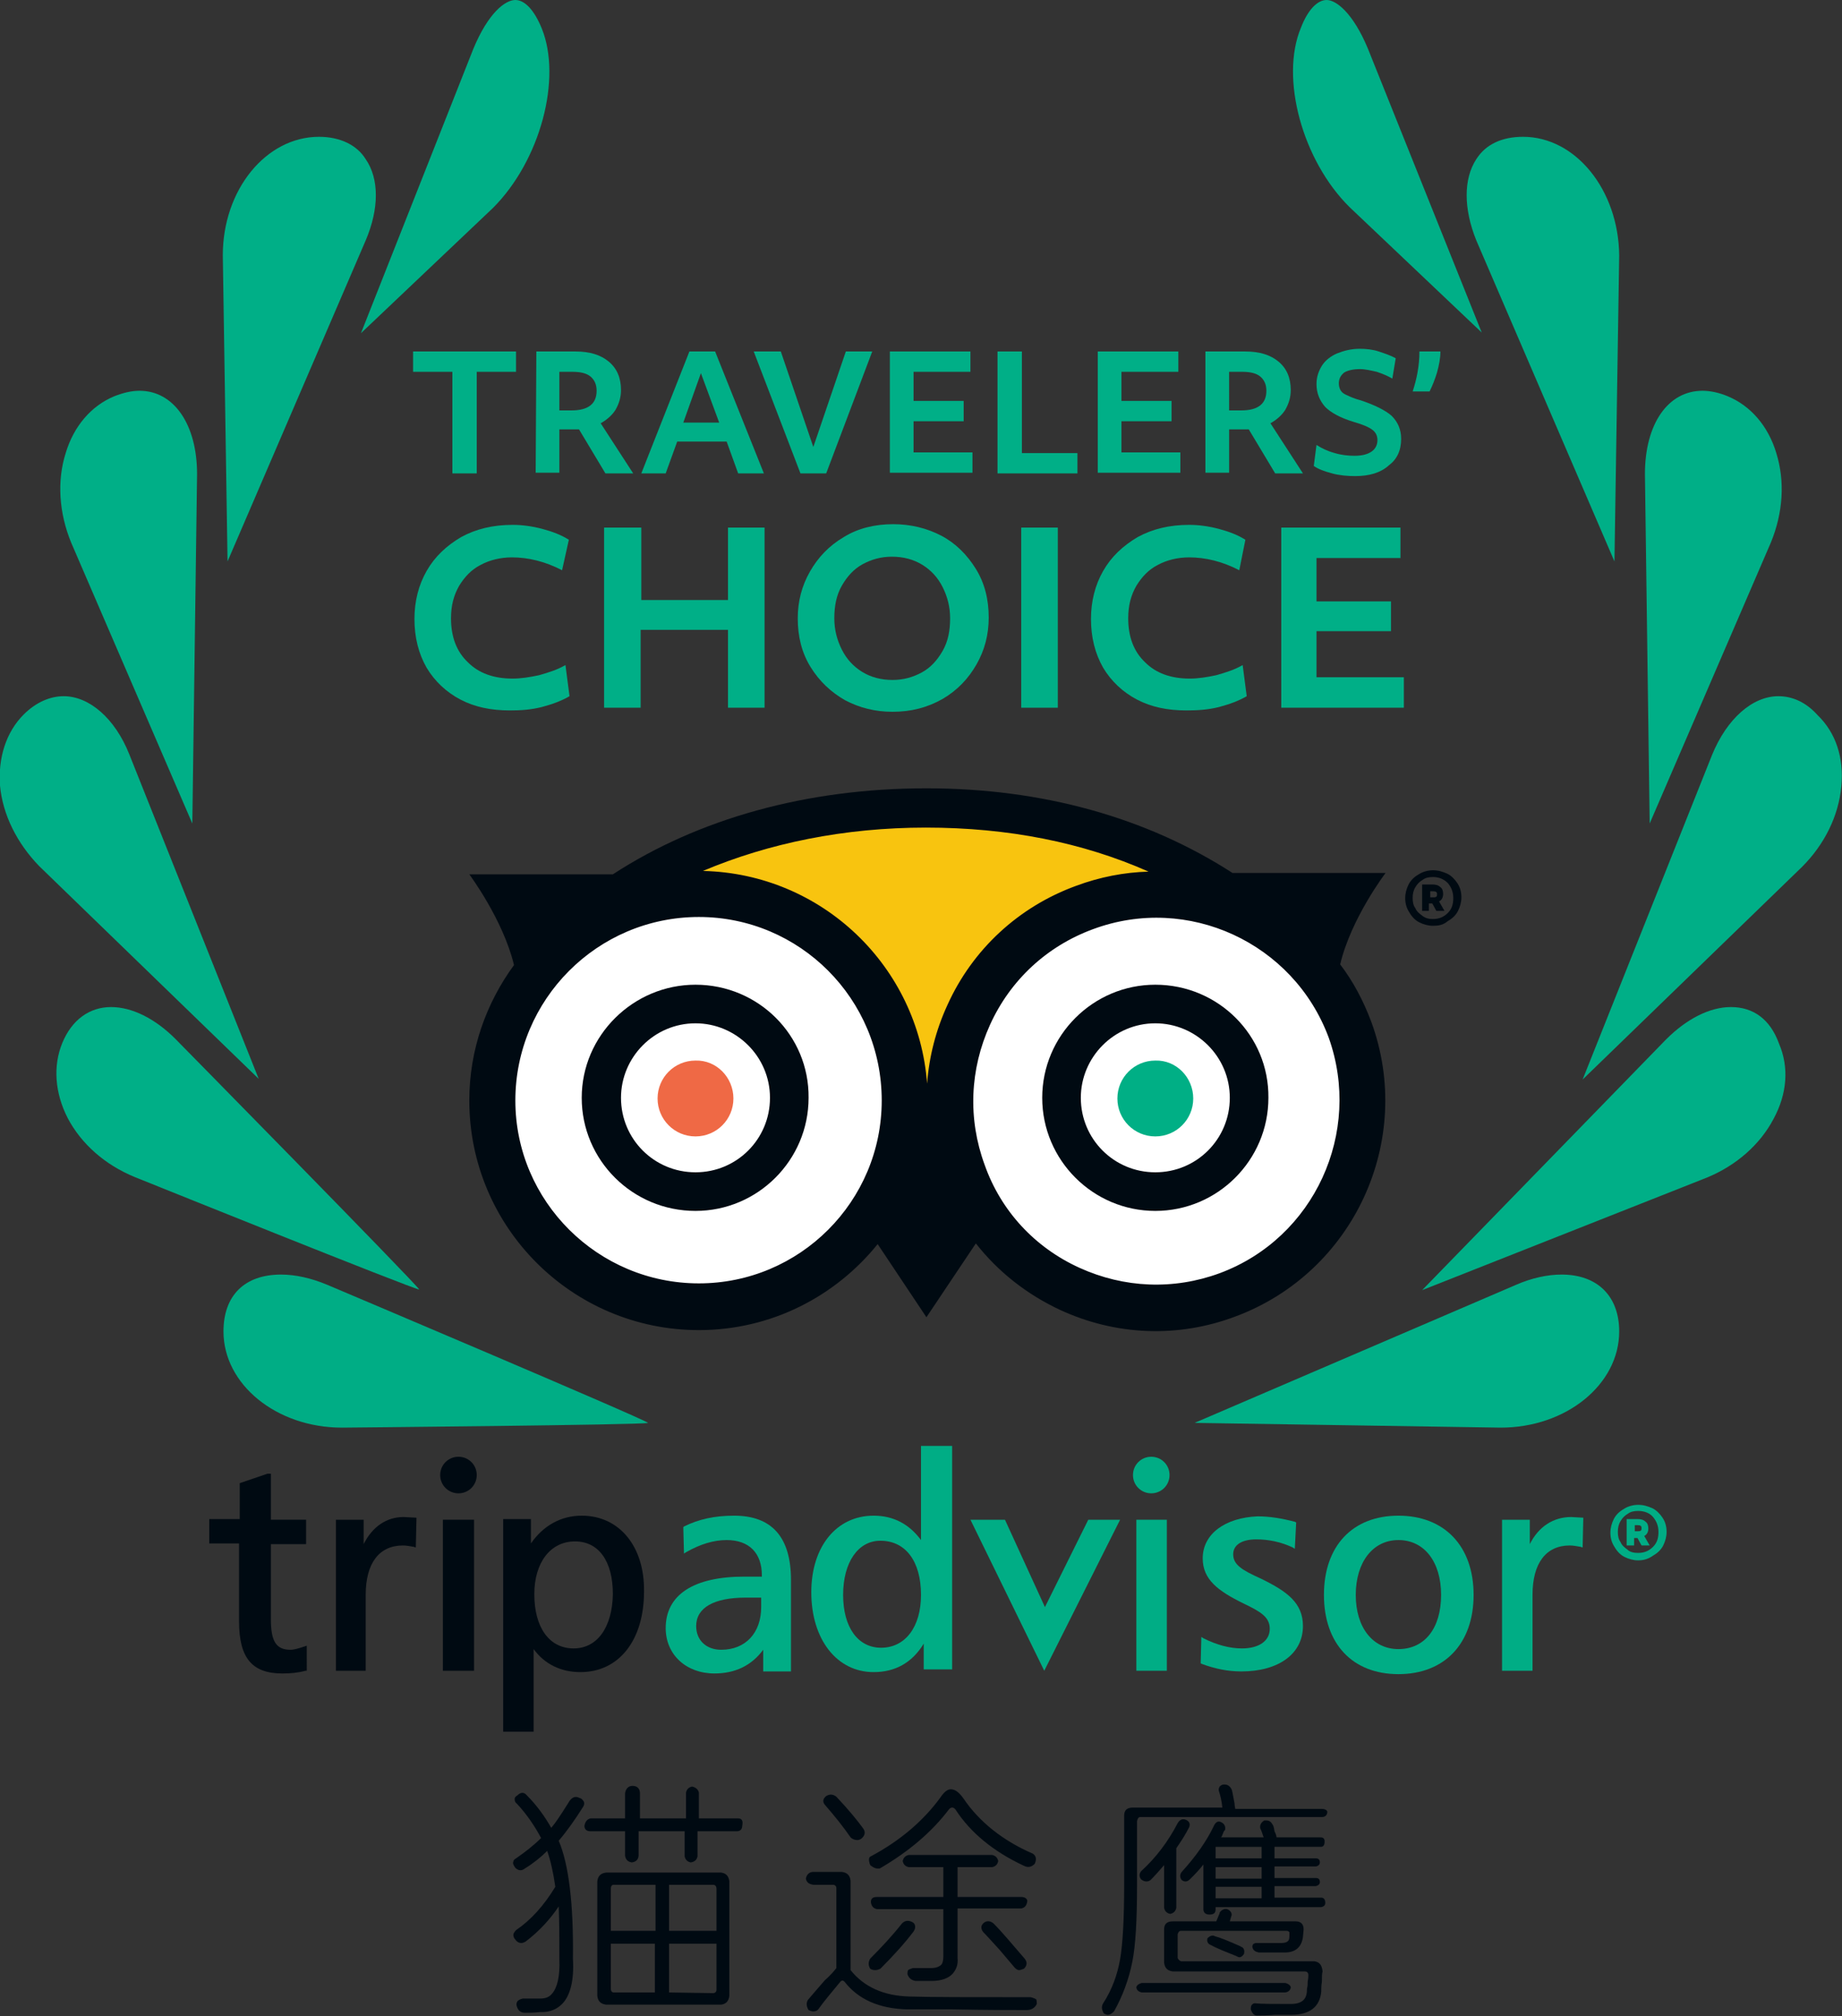 <?xml version="1.0" encoding="utf-8"?>
<!-- Generator: Adobe Illustrator 21.0.2, SVG Export Plug-In . SVG Version: 6.00 Build 0)  -->
<svg version="1.1" id="图层_1" xmlns="http://www.w3.org/2000/svg" xmlns:xlink="http://www.w3.org/1999/xlink" x="0px" y="0px"
	 viewBox="0 0 272 297.7" style="enable-background:new 0 0 272 297.7;" xml:space="preserve">
<rect x="0" y="0" width="272" height="297.7" fill="#333333" stroke="none"/>
<style type="text/css">
	.st0{fill:#FFFFFF;stroke:#5E6C70;stroke-width:4.738;}
	.st1{fill:#FFFFFF;stroke:#5E6C70;stroke-width:3.97;}
	.st2{fill:#00AD85;}
	.st3{fill:#000A12;}
	.st4{fill:#F8C40F;}
	.st5{fill:none;stroke:#5E6C70;stroke-width:3.97;}
	.st6{fill:#FFFFFF;}
	.st7{fill:#EF6945;}
	.st8{fill:#00AF85;}
	.st9{fill:#FFFFFF;stroke:#5E6C70;stroke-width:4.836;}
	.st10{fill:#00AF87;}
</style>
<g>
	<path class="st0" d="M151.7,119.5"/>
	<path class="st1" d="M151.6,121.5"/>
	<path class="st2" d="M41.5,188.2c-5.4,0-8.5,3.1-8.5,8.4c0,7.8,7.8,14.2,17.5,14.2c0,0,44.4-0.4,45.2-0.7
		c-0.6-0.6-47.4-20.4-47.4-20.4C45.9,188.7,43.6,188.2,41.5,188.2z"/>
	<g>
		<g>
			<g>
				<path class="st2" d="M167.3,217.8c0,1.5,1.2,2.7,2.7,2.7s2.7-1.2,2.7-2.7s-1.2-2.7-2.7-2.7S167.3,216.3,167.3,217.8z"/>
			</g>
		</g>
		<g>
			<g>
				<g>
					<path class="st2" d="M108.4,223.8c-2.8,0-5.2,0.5-7.4,1.6l-0.1,0.1l0.1,3.9l0.3-0.2c2.1-1.2,4.1-1.8,6-1.8
						c3.3,0,5.2,1.9,5.2,5.2c0,0,0,0.1,0,0.2c-0.4,0-2.6,0-2.6,0c-7.5,0-11.6,2.7-11.6,7.6c0,3.9,3,6.7,7.2,6.7
						c3.1,0,5.5-1.2,7.2-3.5c0,0.9,0,3.2,0,3.2h4.1v-13.5C116.8,227,114,223.8,108.4,223.8z M112.4,237.3c0,3.8-2.3,6.3-5.9,6.3
						c-2.2,0-3.7-1.4-3.7-3.5c0-2.7,2.6-4.2,7.3-4.2c0,0,1.9,0,2.3,0C112.4,236.2,112.4,237.3,112.4,237.3z"/>
				</g>
			</g>
		</g>
		<g>
			<g>
				<g>
					<path class="st2" d="M136,213.7c0,0,0,12.4,0,13.7c-1.7-2.3-4-3.6-7-3.6c-5.5,0-9.2,4.6-9.2,11.3c0,7,3.8,11.8,9.2,11.8
						c3.2,0,5.7-1.4,7.4-4.2c0,1.1,0,3.8,0,3.8h4.2v-33H136V213.7z M130.1,243.3c-3.4,0-5.6-3-5.6-7.8s2.2-8,5.5-8c3.7,0,6,3,6,8
						C136,240.2,133.7,243.3,130.1,243.3z"/>
				</g>
			</g>
		</g>
		<g>
			<g>
				<path class="st2" d="M160.7,224.4l-6.4,12.9l-5.9-12.9h-5.1l10.9,22.3l11.2-22.3H160.7z"/>
			</g>
		</g>
		<g>
			<g>
				<path class="st2" d="M172.1,224.4h-4.3v22.3h4.5v-22.3H172.1z"/>
			</g>
		</g>
		<g>
			<g>
				<path class="st2" d="M177.6,230.1c0,3.1,2.2,4.8,6.1,6.7c2.5,1.2,3.8,2,3.8,3.7c0,1.8-1.6,2.9-4.1,2.9c-1.8,0-3.7-0.5-5.7-1.5
					l-0.3-0.2l-0.1,3.9l0.2,0.1c1.9,0.7,3.8,1.1,5.8,1.1c5.5,0,9.1-2.6,9.1-6.7c0-3.4-2.3-5.1-6.2-7c-2.9-1.3-4.1-2.1-4.1-3.6
					c0-1.4,1.3-2.2,3.4-2.2c1.9,0,3.7,0.4,5.4,1.2l0.3,0.2l0.2-3.9l-0.2-0.1c-1.9-0.5-3.7-0.8-5.5-0.8
					C180.9,224.1,177.6,226.5,177.6,230.1z"/>
			</g>
		</g>
		<g>
			<g>
				<g>
					<path class="st2" d="M206.5,223.8c-6.8,0-11,4.5-11,11.7s4.2,11.7,11,11.7s11.1-4.5,11.1-11.7S213.3,223.8,206.5,223.8z
						 M206.5,243.5c-3.8,0-6.3-3.2-6.3-8s2.5-8.1,6.3-8.1s6.3,3.2,6.3,8.1C212.8,240.4,210.4,243.5,206.5,243.5z"/>
				</g>
			</g>
		</g>
		<g>
			<g>
				<path class="st2" d="M225.9,228c0-1.3,0-3.6,0-3.6h-4.1v22.3h4.5v-11.2c0-4.7,2-7.3,5.5-7.3c0.5,0,1,0.1,1.6,0.2l0.3,0.1
					l0.1-4.4L232,224C229.4,224,227.2,225.4,225.9,228z"/>
			</g>
		</g>
	</g>
	<g>
		<g>
			<g>
				<path class="st3" d="M39.5,217.6l-4.1,1.4c0,0,0,4.9,0,5.3c-0.4,0-4.5,0-4.5,0v3.6c0,0,4,0,4.4,0c0,0.5,0,11.5,0,11.5
					c0,5.4,1.9,7.7,6.4,7.7c1.2,0,2.3-0.1,3.4-0.4h0.2V243l-0.3,0.1c-0.9,0.3-1.6,0.5-2.1,0.5c-2.1,0-2.9-1.2-2.9-4.5
					c0,0,0-10.6,0-11.1c0.4,0,5.2,0,5.2,0v-3.6c0,0-4.8,0-5.2,0c0-0.4,0-6.8,0-6.8H39.5z"/>
			</g>
		</g>
		<g>
			<g>
				<path class="st3" d="M53.7,228c0-1.3,0-3.6,0-3.6h-4.1v22.3H54v-11.2c0-4.7,2-7.3,5.5-7.3c0.5,0,1,0.1,1.6,0.2l0.3,0.1l0.1-4.4
					l-1.9-0.1C57.1,224,55,225.4,53.7,228z"/>
			</g>
		</g>
		<g>
			<g>
				<g>
					<path class="st3" d="M85.9,223.8c-3.1,0-5.7,1.5-7.5,4.1c0-1.1,0-3.6,0-3.6h-4.1v31.4h4.5c0,0,0-11,0-12.2
						c1.6,2.2,4,3.4,6.9,3.4c5.7,0,9.4-4.7,9.4-11.9C95.2,228.4,91.5,223.8,85.9,223.8z M84.7,243.4c-3.6,0-5.8-3.1-5.8-8
						c0-4.7,2.4-7.8,6-7.8c3.5,0,5.6,2.9,5.6,7.8C90.4,240.3,88.2,243.4,84.7,243.4z"/>
				</g>
			</g>
		</g>
		<g>
			<g>
				<path class="st3" d="M69.7,224.4h-4.3v22.3H70v-22.3H69.7z"/>
			</g>
		</g>
		<g>
			<g>
				<path class="st3" d="M65,217.8c0,1.5,1.2,2.7,2.7,2.7s2.7-1.2,2.7-2.7s-1.2-2.7-2.7-2.7S65,216.3,65,217.8z"/>
			</g>
		</g>
	</g>
	<g>
		<g>
			<g>
				<path class="st4" d="M94.3,132.1c12.7-1.6,48.7-2.8,38.9,49.3l11.2-0.9c-4.9-32.1,5.4-48.4,37.4-50
					C128.6,101,98.3,131.6,94.3,132.1z"/>
			</g>
		</g>
		<g>
			<g>
				<path class="st5" d="M152.6,120.9"/>
			</g>
		</g>
		<g>
			<g>
				<path class="st6" d="M142.8,173.2c5.8,15.8,23.4,23.8,39.1,18c15.8-5.8,23.9-23.4,18-39.1c-5.8-15.8-23.4-23.8-39.1-18
					C145.1,139.8,137,157.4,142.8,173.2z"/>
			</g>
		</g>
		<g>
			<g>
				<path class="st6" d="M134.3,162.5c0,16.8-13.6,30.5-30.5,30.5c-16.8,0-30.5-13.6-30.5-30.5c0-16.8,13.6-30.5,30.5-30.5
					S134.3,145.6,134.3,162.5z"/>
			</g>
		</g>
		<g>
			<g>
				<path class="st7" d="M108.3,162.2c0,3.1-2.5,5.6-5.6,5.6s-5.6-2.5-5.6-5.6s2.5-5.6,5.6-5.6C105.8,156.5,108.3,159.1,108.3,162.2
					z"/>
			</g>
		</g>
		<g>
			<g>
				<path class="st8" d="M176.2,162.2c0,3.1-2.5,5.6-5.6,5.6s-5.6-2.5-5.6-5.6s2.5-5.6,5.6-5.6C173.7,156.5,176.2,159.1,176.2,162.2
					z"/>
			</g>
		</g>
		<g>
			<g>
				<g>
					<path class="st3" d="M197.9,142.4c1.6-6.8,6.7-13.5,6.7-13.5H182c-12.7-8.2-28.1-12.5-45.2-12.5c-17.7,0-33.7,4.5-46.3,12.7
						H69.3c0,0,5,6.7,6.6,13.4c-4.1,5.6-6.6,12.5-6.6,20c0,18.7,15.2,33.9,33.9,33.9c10.7,0,20.2-5,26.4-12.7l7.2,10.8l7.3-10.9
						c3.3,4.2,7.5,7.5,12.4,9.8c8.2,3.8,17.4,4.2,25.9,1c17.5-6.5,26.5-26,20.1-43.5C201.3,147.7,199.8,144.9,197.9,142.4z
						 M169.6,128.7c-3.6,0.1-7.2,0.8-10.7,2.1c-8.5,3.1-15.3,9.4-19,17.6c-1.7,3.7-2.7,7.6-3,11.6c-1.3-17.3-15.5-31-33.1-31.4
						c9.7-4.1,20.9-6.4,32.9-6.4C148.9,122.2,159.9,124.4,169.6,128.7z M103.2,189.5c-14.9,0-27.1-12.1-27.1-27s12.1-27.1,27.1-27.1
						c14.9,0,27,12.1,27,27.1C130.2,177.4,118.1,189.5,103.2,189.5z M180.1,188c-6.8,2.5-14.1,2.2-20.7-0.8c-6.6-3-11.6-8.4-14-15.2
						l0,0c-2.5-6.8-2.2-14.1,0.8-20.7c3-6.6,8.4-11.6,15.2-14.1c14-5.2,29.6,2,34.8,16C201.2,167.2,194.1,182.8,180.1,188z"/>
				</g>
			</g>
			<g>
				<g>
					<path class="st3" d="M102.7,145.4c-9.2,0-16.8,7.5-16.8,16.7s7.5,16.7,16.8,16.7c9.2,0,16.7-7.5,16.7-16.7
						C119.5,152.9,112,145.4,102.7,145.4z M102.7,173.1c-6.1,0-11-4.9-11-11c0-6,4.9-11,11-11c6,0,11,4.9,11,11
						C113.7,168.2,108.8,173.1,102.7,173.1z"/>
				</g>
			</g>
			<g>
				<g>
					<path class="st3" d="M170.6,145.4c-9.2,0-16.7,7.5-16.7,16.7s7.5,16.7,16.7,16.7s16.7-7.5,16.7-16.7
						C187.4,152.9,179.9,145.4,170.6,145.4z M170.6,173.1c-6.1,0-11-4.9-11-11c0-6,4.9-11,11-11c6,0,11,4.9,11,11
						C181.6,168.2,176.7,173.1,170.6,173.1z"/>
				</g>
			</g>
		</g>
	</g>
	<path class="st9" d="M152.2,116.5"/>
	<g>
		<path class="st3" d="M211.6,136.7c-0.7,0-1.4-0.2-2-0.5s-1.1-0.8-1.5-1.5c-0.4-0.6-0.6-1.3-0.6-2.1c0-0.7,0.2-1.4,0.5-2
			s0.8-1.1,1.5-1.5c0.6-0.4,1.4-0.6,2.1-0.6c0.8,0,1.4,0.2,2.1,0.5c0.6,0.3,1.1,0.8,1.5,1.4c0.4,0.6,0.6,1.3,0.6,2.1
			c0,0.7-0.2,1.4-0.5,2s-0.8,1.1-1.5,1.5C213.1,136.6,212.4,136.7,211.6,136.7z M211.6,135.7c0.9,0,1.6-0.3,2.2-0.9
			c0.6-0.6,0.8-1.3,0.8-2.2s-0.3-1.6-0.8-2.2c-0.6-0.6-1.3-0.9-2.2-0.9c-0.6,0-1.1,0.1-1.5,0.4c-0.5,0.3-0.8,0.6-1.1,1.1
			s-0.4,1-0.4,1.6s0.1,1.1,0.4,1.5c0.2,0.5,0.6,0.8,1,1.1C210.5,135.6,211,135.7,211.6,135.7z M210,130.6h1.5c0.5,0,0.9,0.1,1.2,0.4
			c0.3,0.2,0.4,0.6,0.4,1c0,0.5-0.2,0.9-0.6,1.1l0.8,1.4h-1.2l-0.6-1.1H211v1.1h-1V130.6z M211.2,132.5h0.4c0.2,0,0.4,0,0.5-0.1
			s0.1-0.2,0.1-0.4c0-0.3-0.2-0.4-0.6-0.4h-0.4V132.5z"/>
	</g>
	<g>
		<path class="st2" d="M241.9,230.4c-0.7,0-1.4-0.2-2-0.5s-1.1-0.8-1.5-1.5c-0.4-0.6-0.6-1.3-0.6-2.1c0-0.7,0.2-1.4,0.5-2
			s0.8-1.1,1.5-1.5c0.6-0.4,1.4-0.6,2.1-0.6c0.8,0,1.4,0.2,2.1,0.5c0.6,0.3,1.1,0.8,1.5,1.4c0.4,0.6,0.6,1.3,0.6,2.1
			c0,0.7-0.2,1.4-0.5,2s-0.8,1.1-1.5,1.5C243.4,230.2,242.7,230.4,241.9,230.4z M241.9,229.3c0.9,0,1.6-0.3,2.2-0.9
			c0.6-0.6,0.8-1.3,0.8-2.2s-0.3-1.6-0.8-2.2s-1.3-0.9-2.2-0.9c-0.6,0-1.1,0.1-1.5,0.4c-0.5,0.3-0.8,0.6-1.1,1.1s-0.4,1-0.4,1.6
			s0.1,1.1,0.4,1.5c0.2,0.5,0.6,0.8,1,1.1C240.7,229.2,241.3,229.3,241.9,229.3z M240.3,224.3h1.5c0.5,0,0.9,0.1,1.2,0.4
			c0.3,0.2,0.4,0.6,0.4,1c0,0.5-0.2,0.9-0.6,1.1l0.8,1.4h-1.2l-0.6-1.1h-0.5v1.1h-1.1v-3.9H240.3z M241.4,226.1h0.4
			c0.2,0,0.4,0,0.5-0.1s0.1-0.2,0.1-0.4c0-0.3-0.2-0.4-0.6-0.4h-0.4V226.1z"/>
	</g>
	<g>
		<path class="st10" d="M47.1,20.2c-7.8,0-14.2,7.8-14.2,17.5l0.7,45.2L54,35.5c2-4.7,2-9.1,0-12C52.7,21.4,50.2,20.2,47.1,20.2z"/>
		<path class="st10" d="M262.6,102.8c-3.8,0-7.6,3.3-9.8,8.7l-19.1,47.9l32.4-31.4c3.3-3.3,5.4-7.5,5.8-11.9
			c0.4-4.2-0.8-7.9-3.5-10.5C266.7,103.7,264.7,102.8,262.6,102.8z"/>
		<path class="st10" d="M9.4,102.8c-2,0-4.1,0.9-5.9,2.7c-2.6,2.6-3.8,6.4-3.5,10.5c0.4,4.3,2.5,8.5,5.8,11.9l32.4,31.4l-19.1-47.9
			C17,106.1,13.2,102.8,9.4,102.8z"/>
		<path class="st10" d="M176.4,210.1l45.2,0.7c9.7,0,17.5-6.4,17.5-14.2c0-5.2-3.2-8.4-8.5-8.4c-2.1,0-4.4,0.5-6.7,1.5L176.4,210.1z
			"/>
		<path class="st10" d="M224.9,20.2c-3.1,0-5.5,1.1-6.9,3.3c-1.9,2.9-1.9,7.3,0,12l20.4,47.4l0.7-45.2
			C239,28.1,232.7,20.2,224.9,20.2z"/>
		<path class="st10" d="M16.4,148.7c-3.2,0-5.8,1.9-7.2,5.3c-1.4,3.4-1.1,7.4,0.8,11.1c2,3.8,5.5,6.9,9.9,8.7c0,0,41.2,16.6,42,16.6
			c-0.3-0.7-36-37-36-37C22.9,150.4,19.5,148.7,16.4,148.7z"/>
		<path class="st10" d="M255.6,148.7c-3.1,0-6.5,1.7-9.6,4.8l-36,37l42-16.6c4.4-1.8,7.9-4.9,9.9-8.7c2-3.7,2.3-7.6,0.8-11.1
			C261.4,150.5,258.9,148.7,255.6,148.7z"/>
		<path class="st10" d="M195.9,0c-1.4,0-2.8,1.5-3.8,4.1c-3.1,7.4,0.2,19.6,7.2,26.5l19.5,18.5L202,7.2C199.8,1.9,197.3,0,195.9,0z"
			/>
		<path class="st10" d="M76.1,0c-1.5,0-4,1.9-6.2,7.2l-16.6,42l19.5-18.5c7-7,10.2-19.1,7.2-26.5C78.9,1.5,77.5,0,76.1,0z"/>
		<path class="st10" d="M20.6,57.7c-1.2,0-2.4,0.3-3.7,0.8c-3.4,1.4-6,4.4-7.2,8.4c-1.3,4.1-1,8.8,0.8,13.2l17.9,41.5L29.1,70
			C29.1,62.7,25.7,57.7,20.6,57.7z"/>
		<path class="st10" d="M251.4,57.7c-5.1,0-8.5,4.9-8.5,12.3l0.7,51.6l17.9-41.5c1.8-4.4,2.1-9,0.8-13.2c-1.2-4-3.8-7-7.2-8.4
			C253.9,58,252.6,57.7,251.4,57.7z"/>
		<g>
			<path class="st10" d="M66.8,54.9H61v-3h15.2v3h-5.8v15h-3.6C66.8,69.9,66.8,54.9,66.8,54.9z"/>
			<path class="st10" d="M79.2,51.9H85c2.1,0,3.7,0.5,4.9,1.5c1.2,1,1.8,2.4,1.8,4.2c0,1.1-0.3,2-0.8,2.9c-0.5,0.8-1.3,1.5-2.2,2
				l4.8,7.4h-4.1l-3.9-6.5c-0.3,0-0.5,0-0.7,0s-0.4,0-0.5,0h-1.7v6.4h-3.5L79.2,51.9L79.2,51.9z M82.6,60.6h1.8c2.5,0,3.7-1,3.7-2.9
				c0-0.9-0.3-1.6-0.9-2.1s-1.5-0.7-2.7-0.7h-1.9V60.6z"/>
			<path class="st10" d="M101.8,51.9h3.8l7.2,18H109l-1.7-4.7H100l-1.7,4.7h-3.6L101.8,51.9z M106.2,62.4l-2.7-7.3l-2.6,7.3H106.2z"
				/>
			<path class="st10" d="M111.3,51.9h4l4.8,14.1l4.8-14.1h3.9l-6.8,18h-3.8L111.3,51.9z"/>
			<path class="st10" d="M131.4,51.9h11.9v3h-8.4v4.3h7.4v3h-7.4v4.6h8.7v3h-12.2V51.9z"/>
			<path class="st10" d="M147.3,51.9h3.6v15h8.2v3h-11.8V51.9z"/>
			<path class="st10" d="M162.1,51.9H174v3h-8.4v4.3h7.4v3h-7.4v4.6h8.7v3h-12.2V51.9z"/>
			<path class="st10" d="M178,51.9h5.9c2.1,0,3.7,0.5,4.9,1.5s1.8,2.4,1.8,4.2c0,1.1-0.3,2-0.8,2.9c-0.5,0.8-1.3,1.5-2.2,2l4.8,7.4
				h-4.1l-3.9-6.5c-0.3,0-0.5,0-0.7,0s-0.4,0-0.5,0h-1.7v6.4H178V51.9z M181.5,60.6h1.8c2.5,0,3.7-1,3.7-2.9c0-0.9-0.3-1.6-0.9-2.1
				c-0.6-0.5-1.5-0.7-2.7-0.7h-1.9L181.5,60.6L181.5,60.6z"/>
			<path class="st10" d="M200.1,70.3c-1.1,0-2.3-0.1-3.4-0.4c-1.1-0.3-2-0.6-2.7-1.1l0.4-3.1c0.8,0.5,1.6,0.9,2.7,1.2
				c1,0.3,2,0.4,2.9,0.4c1.1,0,1.9-0.2,2.5-0.6s0.9-1,0.9-1.7c0-0.6-0.2-1.1-0.7-1.5s-1.4-0.8-2.8-1.2c-2-0.6-3.4-1.4-4.2-2.2
				c-0.8-0.9-1.3-2-1.3-3.4c0-1,0.3-1.9,0.8-2.7s1.3-1.4,2.2-1.8c1-0.4,2.1-0.7,3.4-0.7c0.9,0,1.9,0.1,2.8,0.4s1.8,0.6,2.5,1l-0.5,3
				c-0.7-0.4-1.4-0.7-2.3-1c-0.9-0.2-1.7-0.4-2.5-0.4c-1,0-1.8,0.2-2.3,0.5c-0.5,0.4-0.8,0.9-0.8,1.6c0,0.4,0.1,0.8,0.3,1.1
				s0.5,0.5,1,0.7c0.4,0.2,1.1,0.5,1.9,0.7c2.1,0.7,3.7,1.5,4.6,2.3c0.9,0.9,1.4,2,1.4,3.4c0,1.7-0.6,3-1.8,3.9
				C203.9,69.8,202.2,70.3,200.1,70.3z"/>
			<path class="st10" d="M208.6,57.8c0.6-1.8,1-3.8,1-5.9h3.1c0,1-0.2,2-0.5,3.1c-0.3,1-0.7,2-1.1,2.8
				C211.1,57.8,208.6,57.8,208.6,57.8z"/>
		</g>
		<g>
			<path class="st10" d="M75.3,104.9c-2.8,0-5.2-0.5-7.3-1.6c-2.1-1.1-3.8-2.7-5-4.7c-1.2-2.1-1.8-4.5-1.8-7.2c0-2.6,0.6-5,1.8-7.1
				c1.2-2.1,2.9-3.7,5.1-5c2.2-1.2,4.7-1.8,7.6-1.8c1.4,0,2.9,0.2,4.4,0.6s2.8,0.9,3.9,1.6l-1,4.5c-2.5-1.3-5-1.9-7.4-1.9
				c-1.7,0-3.3,0.4-4.6,1.1c-1.4,0.7-2.4,1.8-3.2,3.1c-0.8,1.4-1.2,2.9-1.2,4.8c0,2.7,0.8,4.9,2.5,6.5c1.6,1.6,3.8,2.4,6.6,2.4
				c1.2,0,2.5-0.2,3.9-0.5c1.4-0.4,2.7-0.8,3.9-1.5l0.6,4.6c-1.2,0.7-2.6,1.2-4.1,1.6C78.4,104.8,76.9,104.9,75.3,104.9z"/>
			<path class="st10" d="M89.3,77.9h5.4v10.7h12.8V77.9h5.4v26.6h-5.4V93H94.6v11.5h-5.4V77.9H89.3z"/>
			<path class="st10" d="M131.8,105.1c-2.6,0-4.9-0.6-7-1.7c-2.1-1.2-3.8-2.8-5.1-4.9c-1.3-2.1-1.9-4.5-1.9-7.2
				c0-2.5,0.6-4.8,1.8-6.9c1.2-2.1,2.8-3.8,5-5.1c2.1-1.3,4.6-1.9,7.3-1.9c2.6,0,5,0.6,7.1,1.7s3.8,2.8,5.1,4.9s1.9,4.5,1.9,7.2
				c0,2.5-0.6,4.8-1.8,6.9s-2.8,3.8-5,5.1C136.9,104.5,134.5,105.1,131.8,105.1z M131.8,100.4c1.6,0,3-0.4,4.3-1.1s2.3-1.8,3.1-3.2
				c0.8-1.4,1.1-3,1.1-4.8c0-1.7-0.4-3.2-1.1-4.6c-0.7-1.4-1.7-2.5-3-3.3s-2.8-1.2-4.5-1.2c-1.6,0-3,0.4-4.3,1.1s-2.3,1.8-3.1,3.2
				c-0.8,1.4-1.1,3-1.1,4.8c0,1.7,0.4,3.2,1.1,4.6s1.7,2.5,3,3.3C128.6,100,130.1,100.4,131.8,100.4z"/>
			<path class="st10" d="M150.8,77.9h5.4v26.6h-5.4V77.9z"/>
			<path class="st10" d="M175.2,104.9c-2.8,0-5.2-0.5-7.3-1.6s-3.8-2.7-5-4.7c-1.2-2.1-1.8-4.5-1.8-7.2c0-2.6,0.6-5,1.8-7.1
				s2.9-3.7,5.1-5c2.2-1.2,4.7-1.8,7.6-1.8c1.4,0,2.9,0.2,4.4,0.6s2.8,0.9,3.9,1.6l-0.9,4.5c-2.5-1.3-5-1.9-7.4-1.9
				c-1.7,0-3.3,0.4-4.6,1.1c-1.4,0.7-2.4,1.8-3.2,3.1c-0.8,1.4-1.2,2.9-1.2,4.8c0,2.7,0.8,4.9,2.5,6.5c1.6,1.6,3.8,2.4,6.6,2.4
				c1.2,0,2.5-0.2,3.9-0.5c1.4-0.4,2.7-0.8,3.9-1.5l0.6,4.6c-1.2,0.7-2.6,1.2-4.1,1.6C178.4,104.8,176.8,104.9,175.2,104.9z"/>
			<path class="st10" d="M189.2,77.9h17.6v4.5h-12.4v6.4h11v4.4h-11v6.8h12.9v4.5h-18.1V77.9z"/>
		</g>
	</g>
	<g>
		<path class="st3" d="M106.5,276.5h-17c-0.8,0.1-1.2,0.5-1.3,1.3v16.9c0.1,0.8,0.5,1.2,1.3,1.3h17l0,0c0.7-0.1,1.1-0.5,1.2-1.3
			v-16.9C107.6,277,107.2,276.6,106.5,276.5z M90.2,285.1v-6.2c0-0.6,0.3-0.6,0.5-0.6h6.1v6.8L90.2,285.1L90.2,285.1z M90.2,293.7
			V287h6.5v7.2h-6.1C90.4,294.2,90.2,294,90.2,293.7z M98.8,285.1v-6.8h6.5c0.2,0,0.5,0.1,0.5,0.6v6.2L98.8,285.1L98.8,285.1z
			 M98.8,294.2V287h7v6.8c0,0.3-0.2,0.5-0.5,0.5L98.8,294.2L98.8,294.2z"/>
		<path class="st3" d="M109,268.5h-5.8v-3.8c-0.1-0.5-0.5-0.8-1-0.9l0,0l0,0c-0.5,0.1-0.8,0.4-0.9,0.9v3.8h-6.8v-3.7
			c0-0.7-0.4-1.1-1.1-1.1c-0.6,0-1,0.4-1.1,1.1v3.7h-5.1c-0.5,0.1-0.8,0.5-0.9,1.1c0,0.4,0.2,0.8,0.9,0.8h5.1v3.6
			c0.1,0.6,0.4,0.9,1,1l0,0l0,0c0.7-0.1,1-0.5,1-1.1v-3.5h6.8v3.7c0.1,0.5,0.4,0.8,0.9,0.9l0,0l0,0c0.6-0.1,0.9-0.4,1-0.9v-3.7h5.8
			c0.5,0,0.8-0.3,0.8-0.8C109.8,268.7,109.4,268.5,109,268.5z"/>
		<path class="st3" d="M85.6,265.5c-0.5-0.3-1-0.2-1.4,0.3c-0.1,0.1-0.2,0.3-0.4,0.6c-1,1.6-1.8,2.8-2.4,3.5
			c-0.9-1.6-2.1-3.3-3.6-4.8c-0.4-0.5-0.9-0.5-1.4,0c-0.2,0.1-0.4,0.3-0.4,0.5s0,0.5,0.3,0.7c1.5,1.6,2.7,3.4,3.6,5.1
			c-1.1,1.1-2.4,2.1-3.7,3c-0.2,0.1-0.4,0.3-0.4,0.5c-0.1,0.2,0,0.5,0.3,0.9c0.4,0.4,0.9,0.5,1.4,0.1c1.3-0.8,2.4-1.7,3.3-2.6
			c0.5,1.4,0.9,3.2,1.2,5.3c-1.7,2.8-3.6,4.9-5.8,6.4c-0.2,0.2-0.4,0.5-0.4,0.7s0.1,0.5,0.3,0.7c0.2,0.3,0.5,0.5,0.9,0.5
			c0.2,0,0.4-0.1,0.6-0.2c2.1-1.6,3.7-3.4,4.9-5.2c0.1,2.2,0.1,4.9,0.1,7.8c0.1,2.5-0.3,4.2-1.1,5.1c-0.4,0.5-1,0.7-1.7,0.7
			c-0.1,0-0.3,0-0.4,0h-2.2c-0.4,0.1-0.6,0.2-0.8,0.4c-0.1,0.2-0.2,0.4-0.1,0.7c0.2,0.7,0.6,1,1.2,1s1.4,0,2.2-0.1
			c0.1,0,0.2,0,0.3,0c1.2,0,2.2-0.4,3-1.2c1.2-1.2,1.8-3.5,1.6-6.7c0.1-8-0.6-13.9-2.1-17.4c1.2-1.4,2.4-3.1,3.6-5
			c0.2-0.3,0.2-0.6,0.1-0.8C86,265.7,85.8,265.5,85.6,265.5z"/>
		<path class="st3" d="M125.6,271.3L125.6,271.3c0.3,0.3,0.7,0.4,1,0.4c0.2,0,0.5-0.1,0.7-0.3c0.5-0.5,0.5-1,0.1-1.5
			c-0.8-1.1-2.1-2.7-3.9-4.6c-0.5-0.4-1-0.4-1.5-0.1c-0.5,0.4-0.6,0.9-0.1,1.4C123.2,268.1,124.5,269.7,125.6,271.3z"/>
		<path class="st3" d="M128.5,290.7L128.5,290.7c0.3,0.2,0.6,0.2,0.8,0.2s0.5-0.1,0.7-0.2c2-2,3.7-3.9,4.9-5.5
			c0.2-0.3,0.3-0.6,0.2-0.9c0-0.2-0.2-0.4-0.4-0.5c-0.6-0.3-1.1-0.2-1.5,0.2c-1.5,1.9-3.1,3.6-4.7,5.2l0,0
			C128.2,289.7,128.2,290.2,128.5,290.7L128.5,290.7z"/>
		<path class="st3" d="M146.7,284c-0.5-0.4-1-0.4-1.4-0.1c-0.5,0.4-0.5,0.9-0.1,1.4c0.5,0.5,1.3,1.4,2.4,2.6c1,1.2,1.8,2.1,2.2,2.6
			c0.2,0.2,0.4,0.4,0.7,0.4c0.2,0,0.4-0.1,0.7-0.2l0,0c0.5-0.5,0.5-1,0.1-1.5C149.4,287,147.9,285.2,146.7,284z"/>
		<path class="st3" d="M128.5,275.4c0.4,0.3,0.7,0.5,1.1,0.5c0.1,0,0.2,0,0.3,0l0,0c4.3-2.5,7.7-5.4,10.2-8.7c0.3-0.4,0.7-0.4,1,0
			c2.2,3.4,5.6,6.2,10.1,8.3c0.6,0.3,1.1,0.2,1.6-0.3l0,0c0.4-0.9,0-1.3-0.3-1.5c-4.4-1.9-7.9-4.7-10.2-8.1c-0.7-1-1.3-1.4-1.9-1.4
			c-0.5,0-1,0.4-1.6,1.3c-2.5,3.4-5.9,6.3-10.2,8.6C128.3,274.2,128.2,274.6,128.5,275.4L128.5,275.4z"/>
		<path class="st3" d="M150.8,280.1h-9.4v-4.4h5.1c0.5-0.1,0.8-0.4,0.9-0.9l0,0l0,0c-0.1-0.5-0.4-0.8-0.9-0.9h-12.3
			c-0.5,0.1-0.8,0.4-0.9,0.9l0,0l0,0c0.1,0.5,0.4,0.8,0.9,0.9h5.1v4.4h-9.8c-0.8,0-0.9,0.4-0.9,0.8c0.1,0.6,0.4,0.9,0.9,1h9.8v7
			c0,0.5-0.1,1-0.3,1.2c-0.3,0.3-0.8,0.5-1.5,0.5h-2.7c-0.3,0.1-0.6,0.2-0.7,0.3c-0.1,0.2-0.1,0.4-0.1,0.6c0.2,0.6,0.6,0.9,1.2,1
			h2.4l0,0c1.4,0,2.5-0.4,3.1-1.1c0.5-0.6,0.8-1.3,0.7-2.3v-7.3h9.4c0.5-0.1,0.8-0.4,0.9-1.1C151.7,280.5,151.5,280.1,150.8,280.1z"
			/>
		<path class="st3" d="M152.2,294.9c-8.9,0-14.9,0-17.9-0.1c-3.8-0.1-6.7-1.4-8.7-3.9v-13.2c-0.1-0.8-0.5-1.2-1.3-1.3h-4.2
			c-0.6,0-1,0.4-1.1,1l0,0l0,0c0.1,0.5,0.4,0.8,1.1,0.9h2.9c0.3,0,0.5,0.2,0.5,0.5v11.8c-0.3,0.4-0.8,1-1.7,1.8
			c-1.2,1.4-2.1,2.4-2.5,2.9c-0.3,0.5-0.2,1,0.1,1.5l0,0c0.2,0.1,0.5,0.2,0.7,0.2c0.3,0,0.6-0.1,0.8-0.4c0.7-1,1.8-2.3,3.2-4
			c0.2-0.2,0.4-0.2,0.6,0c2,2.6,5.1,4,9.3,4.1h6.6c5.3,0.1,8.9,0.1,11,0.1c0.7,0,1.2-0.3,1.5-0.9l0,0c0-0.3,0-0.5-0.1-0.7
			C152.8,295.1,152.6,295,152.2,294.9z"/>
		<path class="st3" d="M189.8,294.2c0.6-0.1,0.8-0.5,0.8-0.8l0,0c-0.1-0.3-0.4-0.5-0.8-0.6h-21.2l0,0c-0.4,0.1-0.7,0.3-0.8,0.6l0,0
			c0,0.4,0.3,0.7,0.8,0.8H189.8L189.8,294.2z"/>
		<path class="st3" d="M195.2,267.1h-12.8c0-0.2-0.1-0.4-0.1-0.8c-0.2-1-0.3-1.7-0.4-2c-0.2-0.5-0.6-0.8-1-0.8c-0.1,0-0.1,0-0.2,0
			c-0.3,0-0.5,0.2-0.6,0.3c-0.1,0.2-0.2,0.4-0.1,0.7c0.2,0.6,0.4,1.4,0.5,2.4h-13.2c-0.9,0-1.3,0.4-1.3,1.2v10.2c0,5-0.2,8.7-0.6,11
			c-0.4,2.3-1.2,4.5-2.5,6.5c-0.3,0.5-0.2,1,0.1,1.5l0,0c0.2,0.1,0.4,0.2,0.6,0.2c0.3,0,0.6-0.2,0.9-0.5c1.3-2.3,2.2-4.8,2.7-7.3
			s0.7-6.3,0.7-11.2v-9.6c0.1-0.4,0.2-0.6,0.5-0.6h26.8c0.5,0,0.8-0.3,0.8-0.8C196,267.5,195.9,267.1,195.2,267.1z"/>
		<path class="st3" d="M194.1,289.6h-19.7c-0.2-0.1-0.4-0.2-0.5-0.5v-3.5c0.1-0.3,0.2-0.5,0.5-0.5H190c0.2,0,0.3,0.1,0.4,0.2
			c0,0.1,0,0.1,0,0.2v0.2c0,0.4,0,0.7-0.2,0.9c-0.2,0.2-0.5,0.3-1,0.3c-0.1,0-0.2,0-0.3,0h-3.5c-0.2,0.1-0.4,0.1-0.4,0.3
			c-0.1,0.1-0.1,0.3,0,0.5c0.1,0.3,0.4,0.5,0.9,0.6h3.5c0.1,0,0.2,0,0.3,0c1.6,0,2.5-0.8,2.7-2.3l0.1-1.1c0-0.8-0.4-1.2-1.2-1.2
			h-9.7l0.2-0.7c0.1-0.2,0.1-0.4,0-0.6s-0.3-0.4-0.6-0.5c-0.4-0.1-0.8,0.1-1.1,0.5l0,0v0.1l-0.5,1.2h-6.4c-0.9,0-1.3,0.4-1.3,1.2
			v4.9c0.1,0.8,0.5,1.2,1.3,1.3h19.5c0.3,0,0.5,0.2,0.5,0.5c0,0.2,0,0.5-0.1,1c0,0.4,0,0.7-0.1,1l0,0l0,0c0,0.7-0.1,1.3-0.5,1.7
			c-0.4,0.4-1,0.6-1.9,0.6c-0.2,0-0.4,0-0.6,0c-2.1,0-3.7,0-4.7-0.1l0,0l0,0c-0.3,0-0.4,0.2-0.5,0.3c-0.1,0.2-0.1,0.4-0.1,0.6
			c0.2,0.6,0.5,0.9,0.9,0.9c0.5,0,1.4,0,2.7-0.1h2.1c0.1,0,0.2,0,0.3,0c2.7,0,4.2-1.2,4.4-3.4c0-0.4,0-0.9,0.1-1.5
			c0-0.7,0-1.2,0.1-1.5l0,0l0,0C195.2,290.1,194.8,289.7,194.1,289.6z"/>
		<path class="st3" d="M183.4,287.5c-0.1,0-0.1,0-0.2-0.1l0,0c-1.8-0.8-3-1.3-3.8-1.5c-0.3-0.2-0.7-0.1-1.1,0.3l0,0l0,0
			c-0.1,0.4,0,0.7,0.3,0.9c1.1,0.6,2.4,1.1,3.9,1.7c0.2,0.1,0.4,0.2,0.5,0.2c0.3,0,0.5-0.2,0.7-0.5l0,0
			C183.8,288,183.7,287.7,183.4,287.5L183.4,287.5L183.4,287.5z"/>
		<path class="st3" d="M195.1,280.2h-6.9v-1.7h6.1c0.4-0.1,0.6-0.3,0.6-0.6c0-0.4-0.2-0.6-0.6-0.6h-6.1v-1.7h6.1
			c0.5-0.1,0.6-0.4,0.6-0.6c0-0.4-0.2-0.6-0.6-0.6h-6.1v-1.7h6.8c0.3,0,0.6-0.1,0.6-0.8c0-0.4-0.2-0.6-0.6-0.6h-6.5
			c0-0.2-0.1-0.5-0.3-0.9c-0.1-0.7-0.2-0.9-0.3-1c-0.2-0.4-0.5-0.6-0.9-0.6c-0.1,0-0.2,0-0.3,0l0,0c-0.5,0.3-0.7,0.7-0.6,1.2l0,0
			c0.2,0.3,0.3,0.8,0.5,1.3h-6.3c0.1-0.1,0.2-0.3,0.3-0.6c0.1-0.3,0.2-0.4,0.3-0.5l0,0l0,0c0.1-0.5-0.1-0.9-0.5-1.1
			c-0.5-0.3-0.9-0.1-1.2,0.6c-1,2.1-2.6,4.4-4.7,6.7c-0.3,0.4-0.3,0.8,0,1.2l0,0c0.4,0.3,0.8,0.3,1.2-0.1c0.7-0.7,1.4-1.4,2-2.2v6.6
			c0,0.4,0.2,0.8,0.9,0.8c0.8,0,0.9-0.4,0.9-0.8v-0.3h15.6c0.5-0.1,0.6-0.4,0.6-0.6C195.7,280.5,195.5,280.2,195.1,280.2z
			 M186.3,278.6v1.7h-6.8v-1.7H186.3z M186.3,275.7v1.7h-6.8v-1.7H186.3z M186.3,272.7v1.7h-6.8v-1.7H186.3z"/>
		<path class="st3" d="M169.9,277.6c0.7-0.7,1.3-1.4,2-2.2v6.3c0.1,0.5,0.4,0.8,0.9,0.9l0,0l0,0c0.5-0.1,0.8-0.4,0.9-0.9v-8.8
			c0.7-1,1.4-2.1,1.9-3.1c0.2-0.5,0-0.9-0.5-1.1s-0.9,0-1.2,0.5c-1.4,2.7-3.2,5.1-5.4,7.1c-0.3,0.4-0.3,0.8,0,1.2l0,0
			C169,277.9,169.5,277.9,169.9,277.6z"/>
	</g>
</g>
</svg>
